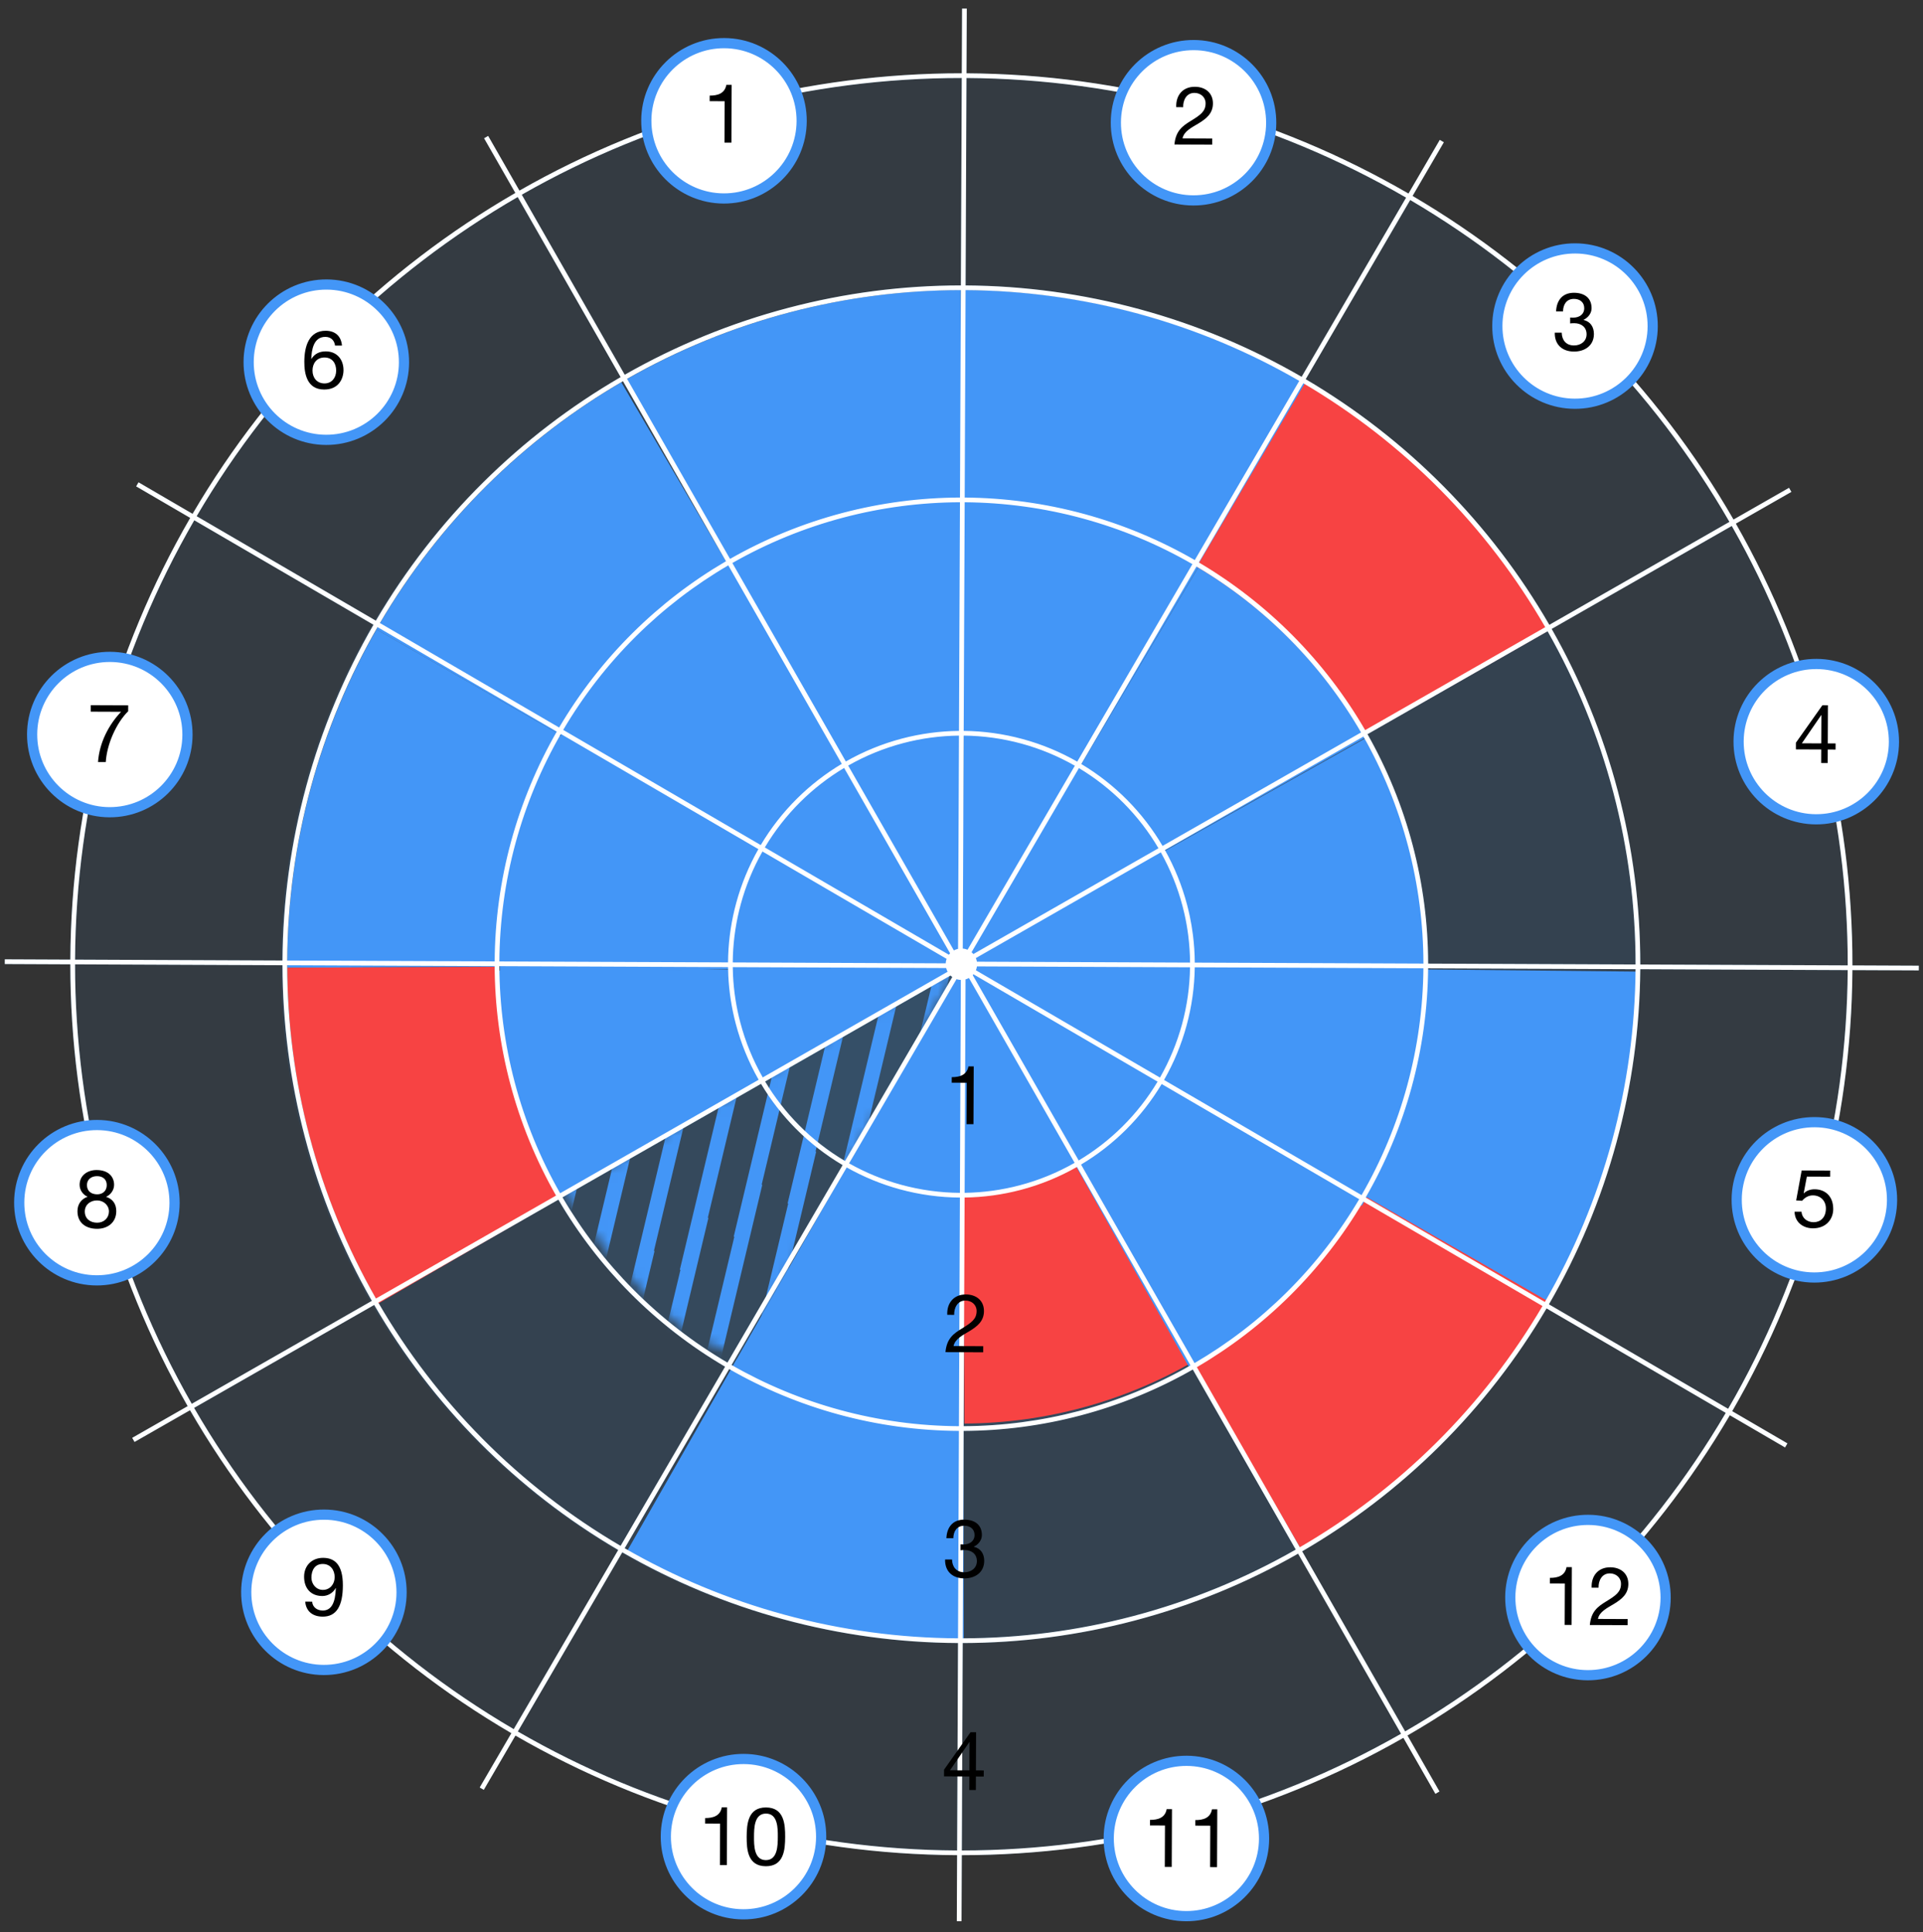 <svg width="204" height="205" viewBox="0 0 204 205" fill="none" xmlns="http://www.w3.org/2000/svg">
<rect x="0" y="0" width="204" height="205" fill="#333333" stroke="none"/>
<g style="mix-blend-mode:darken" opacity="0.3">
<path fill-rule="evenodd" clip-rule="evenodd" d="M102.56 0.909L102.53 7.777C110.706 7.824 118.876 8.932 126.833 11.099C134.773 13.262 142.361 16.442 149.419 20.536L152.739 14.841L153.171 15.093L149.85 20.788C156.858 24.903 163.335 29.921 169.106 35.74C174.878 41.56 179.843 48.08 183.899 55.122L189.789 51.755L190.037 52.189L184.147 55.556C188.182 62.647 191.298 70.26 193.395 78.216C195.486 86.152 196.526 94.291 196.515 102.427L203.555 102.457L203.553 102.957L196.513 102.927C196.459 111.075 195.352 119.217 193.192 127.147C191.03 135.083 187.851 142.668 183.76 149.722L189.618 153.138L189.366 153.57L183.508 150.154C179.393 157.165 174.373 163.646 168.551 169.42C162.77 175.153 156.299 180.09 149.311 184.131L152.706 190.07L152.272 190.319L148.877 184.38C141.746 188.454 134.084 191.598 126.074 193.709C118.194 195.786 110.113 196.825 102.033 196.829L102.003 203.836L101.503 203.834L101.533 196.828C93.328 196.789 85.128 195.681 77.144 193.506C69.25 191.355 61.703 188.199 54.68 184.139L51.322 189.899L50.89 189.647L54.248 183.887C47.194 179.76 40.675 174.717 34.871 168.865C29.137 163.083 24.199 156.61 20.158 149.621L14.273 152.986L14.024 152.552L19.909 149.188C15.836 142.058 12.692 134.397 10.582 126.388C8.502 118.496 7.462 110.404 7.462 102.312L0.507 102.282L0.509 101.782L7.463 101.812C7.505 93.619 8.613 85.431 10.785 77.458C12.94 69.546 16.106 61.984 20.178 54.948L14.444 51.604L14.695 51.172L20.43 54.516C24.553 47.48 29.586 40.976 35.426 35.185C41.208 29.451 47.681 24.513 54.671 20.471L51.354 14.67L51.788 14.422L55.104 20.222C62.234 16.149 69.894 13.006 77.902 10.896C85.811 8.812 93.921 7.772 102.03 7.776L102.06 0.906L102.56 0.909ZM11.267 77.589C13.411 69.72 16.559 62.198 20.61 55.2L39.621 66.284C36.535 71.627 34.136 77.368 32.5 83.373C30.847 89.441 30.003 95.672 29.969 101.908L7.963 101.814C8.005 93.665 9.107 85.52 11.267 77.589ZM32.982 83.504C34.606 77.542 36.989 71.841 40.053 66.535L59.065 77.62C56.966 81.271 55.332 85.19 54.216 89.288C53.082 93.451 52.501 97.726 52.476 102.004L30.469 101.91C30.503 95.718 31.341 89.53 32.982 83.504ZM40.305 66.103L59.316 77.188C61.467 73.534 64.087 70.156 67.123 67.145C70.099 64.194 73.423 61.645 77.011 59.549L66.089 40.444C60.838 43.491 55.974 47.208 51.626 51.52C47.219 55.89 43.419 60.796 40.305 66.103ZM54.698 89.419C55.803 85.364 57.42 81.485 59.497 77.872L80.453 90.09C79.439 91.878 78.648 93.793 78.103 95.793C77.603 97.628 77.319 99.506 77.249 101.391C77.24 101.63 77.235 101.87 77.233 102.109L52.976 102.006C53.001 97.772 53.575 93.54 54.698 89.419ZM59.748 77.44L80.704 89.658C81.77 87.864 83.062 86.204 84.557 84.722C85.989 83.302 87.582 82.068 89.299 81.043L77.259 59.983C73.709 62.058 70.419 64.58 67.475 67.5C64.47 70.48 61.877 73.823 59.748 77.44ZM78.585 95.926C79.119 93.968 79.893 92.093 80.885 90.342L100.421 101.733C100.406 101.775 100.392 101.819 100.38 101.863C100.349 101.976 100.33 102.092 100.324 102.208L77.733 102.111C77.735 101.877 77.74 101.643 77.749 101.409C77.817 99.563 78.096 97.723 78.585 95.926ZM100.372 102.708L77.735 102.611C77.738 102.894 77.747 103.176 77.76 103.459C77.841 105.148 78.099 106.832 78.533 108.481C79.073 110.529 79.876 112.488 80.915 114.311L100.525 103.1C100.461 102.983 100.411 102.857 100.376 102.726C100.375 102.72 100.373 102.714 100.372 102.708ZM100.832 103.501L81.167 114.743C82.17 116.422 83.377 117.981 84.766 119.381C86.229 120.857 87.869 122.131 89.643 123.18L101.023 103.661C100.956 103.613 100.892 103.559 100.832 103.501ZM101.471 103.886L90.076 123.43C91.814 124.41 93.673 125.176 95.614 125.704C97.65 126.259 99.74 126.543 101.832 126.557L101.928 103.967C101.801 103.963 101.674 103.944 101.55 103.91C101.524 103.902 101.497 103.895 101.471 103.886ZM102.429 103.909L102.332 126.555C104.295 126.527 106.256 126.261 108.17 125.757C110.218 125.217 112.177 124.414 114.001 123.374L102.79 103.763C102.676 103.826 102.555 103.875 102.429 103.909ZM103.191 103.457L114.433 123.122C116.112 122.119 117.67 120.912 119.071 119.524C120.515 118.092 121.766 116.49 122.802 114.76L103.268 103.37C103.243 103.4 103.217 103.429 103.191 103.457ZM103.528 102.943L123.055 114.328C124.065 112.558 124.853 110.66 125.394 108.676C125.933 106.695 126.217 104.663 126.244 102.628L103.64 102.532C103.63 102.601 103.616 102.671 103.597 102.739C103.579 102.809 103.555 102.877 103.528 102.943ZM103.634 102.032L126.246 102.128C126.239 101.164 126.175 100.2 126.053 99.242C125.956 98.48 125.823 97.721 125.653 96.968C125.589 96.685 125.52 96.402 125.446 96.121C124.92 94.126 124.145 92.215 123.144 90.431L103.523 101.648C103.554 101.722 103.58 101.798 103.601 101.876C103.615 101.928 103.626 101.979 103.634 102.032ZM103.26 101.222L122.895 89.997C121.875 88.265 120.64 86.659 119.213 85.22C117.783 83.778 116.184 82.528 114.457 81.493L103.067 101.029C103.103 101.06 103.139 101.093 103.173 101.127C103.203 101.158 103.232 101.189 103.26 101.222ZM102.641 100.766L114.025 81.241C112.253 80.228 110.352 79.438 108.365 78.897C106.357 78.35 104.295 78.066 102.231 78.045L102.135 100.64C102.233 100.649 102.331 100.666 102.427 100.692C102.5 100.712 102.572 100.737 102.641 100.766ZM101.635 100.672L101.731 78.046C99.74 78.067 97.751 78.333 95.809 78.845C93.762 79.384 91.803 80.187 89.979 81.226L101.191 100.837C101.308 100.773 101.433 100.723 101.564 100.689C101.587 100.682 101.611 100.677 101.635 100.672ZM100.789 101.143L89.547 81.478C87.868 82.482 86.309 83.689 84.909 85.078C83.446 86.529 82.18 88.154 81.136 89.91L100.66 101.293C100.7 101.241 100.743 101.19 100.789 101.143ZM20.862 54.767L39.873 65.852C43.009 60.507 46.836 55.566 51.274 51.165C55.653 46.822 60.552 43.079 65.841 40.01L54.919 20.905C47.967 24.925 41.529 29.836 35.778 35.54C29.969 41.301 24.963 47.769 20.862 54.767ZM7.962 102.314C7.963 110.362 8.997 118.411 11.065 126.261C13.164 134.227 16.291 141.847 20.343 148.94L39.448 138.018C36.346 132.587 33.952 126.752 32.345 120.653C30.769 114.672 29.977 108.54 29.968 102.408L7.962 102.314ZM30.468 102.41C30.477 108.499 31.264 114.587 32.828 120.526C34.424 126.583 36.802 132.377 39.882 137.77L58.987 126.847C56.858 123.116 55.213 119.108 54.109 114.918C53.037 110.848 52.492 106.677 52.475 102.504L30.468 102.41ZM52.975 102.506C52.992 106.635 53.532 110.763 54.593 114.791C55.686 118.938 57.313 122.906 59.421 126.599L80.481 114.56C79.42 112.698 78.6 110.699 78.05 108.61C77.607 106.93 77.344 105.216 77.261 103.495C77.247 103.2 77.238 102.905 77.234 102.609L52.975 102.506ZM35.226 168.513C29.523 162.762 24.612 156.325 20.592 149.373L39.697 138.451C42.766 143.739 46.509 148.638 50.851 153.016C55.265 157.467 60.221 161.303 65.584 164.444L54.499 183.456C47.483 179.35 40.999 174.334 35.226 168.513ZM51.206 152.664C46.895 148.317 43.178 143.453 40.131 138.203L59.237 127.28C61.333 130.868 63.881 134.192 66.832 137.168C69.856 140.216 73.249 142.845 76.92 145.001L65.836 164.012C60.511 160.893 55.589 157.084 51.206 152.664ZM67.187 136.815C64.267 133.871 61.746 130.582 59.671 127.032L80.733 114.992C81.757 116.709 82.991 118.302 84.411 119.734C85.905 121.241 87.58 122.542 89.39 123.613L77.172 144.569C73.538 142.435 70.18 139.833 67.187 136.815ZM54.932 183.707C61.917 187.745 69.423 190.884 77.275 193.023C85.217 195.187 93.374 196.289 101.535 196.328L101.629 174.321C95.382 174.29 89.138 173.446 83.059 171.79C77.072 170.159 71.347 167.769 66.016 164.695L54.932 183.707ZM66.268 164.264C71.561 167.315 77.245 169.688 83.191 171.308C89.228 172.952 95.427 173.79 101.631 173.821L101.725 151.815C97.436 151.792 93.149 151.212 88.975 150.075C84.894 148.963 80.99 147.338 77.353 145.252L66.268 164.264ZM77.605 144.82C81.205 146.884 85.068 148.492 89.107 149.592C93.238 150.718 97.481 151.292 101.727 151.315L101.83 127.058C99.695 127.044 97.561 126.754 95.483 126.188C93.499 125.648 91.599 124.865 89.823 123.863L77.605 144.82ZM125.947 193.226C118.109 195.291 110.072 196.325 102.035 196.329L102.129 174.322C108.249 174.31 114.37 173.518 120.339 171.945C126.44 170.338 132.275 167.943 137.707 164.841L148.629 183.946C141.536 187.998 133.914 191.126 125.947 193.226ZM120.212 171.462C114.285 173.023 108.208 173.81 102.131 173.822L102.225 151.815C106.386 151.795 110.546 151.251 114.605 150.181C118.796 149.077 122.805 147.432 126.537 145.302L137.459 164.407C132.065 167.487 126.27 169.865 120.212 171.462ZM114.478 149.698C110.462 150.756 106.345 151.295 102.227 151.315L102.33 127.056C104.337 127.029 106.341 126.757 108.298 126.241C110.388 125.69 112.388 124.871 114.25 123.809L126.289 144.868C122.595 146.977 118.626 148.605 114.478 149.698ZM149.063 183.697C156.013 179.677 162.449 174.767 168.199 169.065C173.989 163.322 178.983 156.876 183.076 149.902L164.065 138.818C160.936 144.138 157.122 149.056 152.702 153.439C148.325 157.781 143.427 161.523 138.14 164.591L149.063 183.697ZM137.892 164.157C143.141 161.11 148.004 157.395 152.35 153.084C156.739 148.732 160.526 143.848 163.633 138.566L144.622 127.482C142.479 131.11 139.873 134.466 136.855 137.458C133.88 140.408 130.556 142.956 126.97 145.052L137.892 164.157ZM126.722 144.618C130.27 142.544 133.559 140.023 136.503 137.103C139.489 134.141 142.069 130.821 144.19 127.23L123.235 115.012C122.177 116.78 120.898 118.417 119.423 119.88C117.991 121.299 116.398 122.533 114.682 123.557L126.722 144.618ZM192.709 127.015C190.559 134.909 187.398 142.453 183.328 149.471L164.317 138.386C167.421 133.024 169.834 127.26 171.476 121.231C173.117 115.207 173.961 109.022 174.007 102.831L196.013 102.925C195.959 111.03 194.858 119.128 192.709 127.015ZM170.994 121.1C169.363 127.087 166.967 132.81 163.885 138.134L144.874 127.05C146.992 123.38 148.639 119.438 149.762 115.315C150.884 111.196 151.464 106.968 151.501 102.736L173.507 102.829C173.461 108.976 172.624 115.118 170.994 121.1ZM149.28 115.184C148.168 119.265 146.538 123.166 144.442 126.798L123.487 114.58C124.52 112.773 125.325 110.834 125.876 108.808C126.428 106.785 126.717 104.709 126.745 102.63L151.001 102.733C150.964 106.922 150.39 111.107 149.28 115.184ZM196.015 102.425C196.026 94.332 194.991 86.237 192.912 78.344C190.826 70.43 187.726 62.857 183.713 55.804L164.608 66.726C167.671 72.117 170.038 77.904 171.631 83.951C173.219 89.976 174.011 96.154 174.009 102.331L196.015 102.425ZM173.508 102.329C173.511 96.195 172.724 90.061 171.148 84.078C169.566 78.074 167.215 72.328 164.174 66.974L145.07 77.896C147.161 81.587 148.778 85.547 149.869 89.685C150.953 93.799 151.497 98.017 151.503 102.236L173.508 102.329ZM151.003 102.233C150.997 98.059 150.458 93.884 149.385 89.812C148.306 85.717 146.706 81.797 144.636 78.144L123.578 90.183C124.601 92.004 125.393 93.955 125.929 95.992C126.036 96.395 126.131 96.799 126.217 97.205C126.354 97.859 126.465 98.518 126.549 99.179C126.674 100.159 126.739 101.144 126.746 102.13L151.003 102.233ZM168.751 36.092C174.492 41.881 179.43 48.366 183.465 55.37L164.36 66.292C161.276 60.951 157.506 56.005 153.125 51.588C148.745 47.171 143.83 43.359 138.514 40.231L149.599 21.22C156.568 25.313 163.011 30.304 168.751 36.092ZM152.77 51.94C157.12 56.326 160.864 61.237 163.926 66.54L144.822 77.462C142.71 73.822 140.135 70.449 137.146 67.436C134.155 64.42 130.803 61.816 127.179 59.674L138.263 40.663C143.541 43.769 148.421 47.554 152.77 51.94ZM136.791 67.788C139.749 70.77 142.298 74.107 144.388 77.71L123.329 89.749C122.288 87.979 121.026 86.338 119.568 84.867C118.107 83.394 116.474 82.117 114.709 81.061L126.927 60.106C130.514 62.226 133.831 64.804 136.791 67.788ZM149.167 20.968C142.147 16.896 134.599 13.733 126.701 11.581C118.787 9.425 110.661 8.324 102.528 8.277L102.435 30.283C108.653 30.321 114.866 31.165 120.917 32.814C126.951 34.457 132.717 36.872 138.083 39.979L149.167 20.968ZM137.831 40.411C132.503 37.326 126.777 34.928 120.786 33.296C114.777 31.659 108.607 30.821 102.432 30.783L102.339 52.789C106.599 52.819 110.856 53.399 115.003 54.528C119.129 55.652 123.074 57.301 126.747 59.422L137.831 40.411ZM126.495 59.854C122.86 57.755 118.955 56.123 114.871 55.011C110.767 53.893 106.554 53.319 102.337 53.289L102.233 77.544C104.341 77.565 106.446 77.855 108.496 78.414C110.526 78.966 112.467 79.773 114.278 80.808L126.495 59.854ZM78.03 11.379C85.896 9.306 93.963 8.272 102.028 8.276L101.935 30.282C95.785 30.286 89.635 31.078 83.637 32.659C77.538 34.266 71.704 36.66 66.274 39.76L55.352 20.656C62.444 16.605 70.064 13.478 78.03 11.379ZM83.764 33.142C89.72 31.573 95.826 30.786 101.932 30.782L101.839 52.788C97.648 52.8 93.459 53.345 89.373 54.422C85.183 55.526 81.175 57.17 77.444 59.299L66.522 40.194C71.915 37.115 77.708 34.738 83.764 33.142ZM89.5 54.905C93.544 53.84 97.69 53.301 101.837 53.288L101.733 77.545C99.699 77.566 97.666 77.838 95.681 78.36C93.592 78.911 91.592 79.731 89.731 80.791L77.692 59.733C81.385 57.626 85.353 55.998 89.5 54.905Z" fill="#0284D2"/>
</g>
<g opacity="0.8">
<circle cx="101.733" cy="102.354" r="24.421" fill="#4396F7" fill-opacity="0.1"/>
<circle cx="101.733" cy="102.354" r="49.323" fill="#4396F7" fill-opacity="0.1"/>
<circle cx="101.734" cy="102.354" r="71.955" fill="#4396F7" fill-opacity="0.1"/>
<circle cx="101.733" cy="102.354" r="94.309" fill="#4396F7" fill-opacity="0.1"/>
</g>
<mask id="mask0" mask-type="alpha" maskUnits="userSpaceOnUse" x="59" y="102" width="43" height="42">
<path d="M78.619 143.849L101.857 102.068L59.969 126.476C59.969 126.476 62.107 130.398 68.144 136.951C73.612 142.885 78.619 143.849 78.619 143.849Z" fill="#F74343"/>
</mask>
<g mask="url(#mask0)">
<path fill-rule="evenodd" clip-rule="evenodd" d="M50.729 142.899L42.734 176.411L44.297 176.783L52.292 143.272L50.729 142.899ZM85.018 121.819L77.023 155.331L78.586 155.704L86.581 122.192L85.018 121.819ZM111.313 134.251L119.308 100.74L120.87 101.112L112.875 134.624L111.313 134.251ZM67.874 132.359L59.879 165.871L61.441 166.244L69.436 132.732L67.874 132.359ZM94.168 144.791L102.163 111.279L103.726 111.652L95.731 145.164L94.168 144.791ZM136.453 90.2L128.458 123.711L130.02 124.084L138.015 90.573L136.453 90.2ZM48.449 172.897L56.444 139.386L58.007 139.759L50.011 173.27L48.449 172.897ZM90.733 118.306L82.738 151.818L84.301 152.19L92.296 118.679L90.733 118.306ZM117.028 130.738L125.023 97.226L126.585 97.599L118.59 131.111L117.028 130.738ZM73.588 128.846L65.594 162.357L67.156 162.73L75.151 129.219L73.588 128.846ZM99.883 141.278L107.878 107.766L109.441 108.139L101.446 141.651L99.883 141.278ZM142.167 86.686L134.172 120.198L135.735 120.571L143.73 87.059L142.167 86.686ZM54.164 169.384L62.159 135.872L63.721 136.245L55.726 169.757L54.164 169.384ZM96.448 114.793L88.453 148.304L90.016 148.677L98.011 115.166L96.448 114.793ZM122.743 127.225L130.738 93.713L132.3 94.086L124.305 127.597L122.743 127.225ZM79.303 125.333L71.308 158.844L72.871 159.217L80.866 125.705L79.303 125.333ZM105.598 137.764L113.593 104.253L115.156 104.626L107.161 138.137L105.598 137.764ZM147.882 83.173L139.887 116.685L141.45 117.058L149.445 83.546L147.882 83.173Z" fill="#4396F7"/>
<path fill-rule="evenodd" clip-rule="evenodd" d="M45.828 122.274L37.833 155.786L39.396 156.158L47.391 122.647L45.828 122.274ZM80.118 101.194L72.123 134.706L73.686 135.079L81.681 101.567L80.118 101.194ZM106.412 113.626L114.407 80.115L115.97 80.487L107.975 113.999L106.412 113.626ZM62.973 111.734L54.978 145.246L56.541 145.619L64.536 112.107L62.973 111.734ZM89.268 124.166L97.263 90.654L98.825 91.027L90.83 124.539L89.268 124.166ZM131.552 69.575L123.557 103.086L125.12 103.459L133.115 69.948L131.552 69.575ZM43.548 152.272L51.543 118.761L53.106 119.134L45.111 152.645L43.548 152.272ZM85.833 97.681L77.838 131.193L79.4 131.565L87.395 98.054L85.833 97.681ZM112.127 110.113L120.122 76.601L121.685 76.974L113.69 110.486L112.127 110.113ZM68.688 108.221L60.693 141.732L62.256 142.105L70.251 108.594L68.688 108.221ZM94.983 120.653L102.978 87.141L104.54 87.514L96.545 121.026L94.983 120.653ZM137.267 66.061L129.272 99.573L130.835 99.946L138.83 66.434L137.267 66.061ZM49.263 148.759L57.258 115.247L58.821 115.62L50.826 149.132L49.263 148.759ZM91.548 94.168L83.553 127.679L85.115 128.052L93.111 94.54L91.548 94.168ZM117.842 106.6L125.837 73.088L127.4 73.461L119.405 106.972L117.842 106.6ZM74.403 104.708L66.408 138.219L67.971 138.592L75.966 105.08L74.403 104.708ZM100.697 117.139L108.693 83.628L110.255 84.001L102.26 117.512L100.697 117.139ZM142.982 62.548L134.987 96.06L136.55 96.433L144.545 62.921L142.982 62.548Z" fill="#4396F7"/>
</g>
<path d="M126.565 102.34C126.565 98.057 125.442 93.848 123.308 90.134L102.065 102.34H126.565Z" fill="#4396F7"/>
<path d="M123.322 90.159C121.192 86.442 118.126 83.349 114.428 81.188L102.064 102.34L123.322 90.159Z" fill="#4396F7"/>
<path d="M102.034 77.84C97.751 77.845 93.543 78.973 89.832 81.111L102.063 102.34L102.034 77.84Z" fill="#4396F7"/>
<path d="M90.5 80.738C85.033 83.663 80.879 88.552 78.874 94.419L102.059 102.34L90.5 80.738Z" fill="#4396F7"/>
<path d="M80.899 89.997C78.605 93.931 77.452 98.427 77.571 102.979L102.063 102.34L80.899 89.997Z" fill="#4396F7"/>
<path d="M77.565 102.497C77.593 106.78 78.743 110.981 80.9 114.681L102.065 102.339L77.565 102.497Z" fill="#4396F7"/>
<path d="M89.952 123.636C93.675 125.754 97.888 126.858 102.171 126.84L102.065 102.34L89.952 123.636Z" fill="#4396F7"/>
<path d="M89.563 124.41C92.717 126.281 96.252 127.421 99.906 127.744C103.56 128.068 107.239 127.566 110.674 126.278C114.108 124.989 117.209 122.945 119.748 120.298C122.287 117.65 124.199 114.466 125.343 110.981L102.065 103.34L89.563 124.41Z" fill="#4396F7"/>
<path d="M114.449 123.474C118.144 121.309 121.208 118.213 123.334 114.495L102.065 102.334L114.449 123.474Z" fill="#4396F7"/>
<path d="M123.355 114.465C125.475 110.743 126.582 106.53 126.565 102.247L102.065 102.34L123.355 114.465Z" fill="#4396F7"/>
<path d="M114.411 81.178C110.711 79.019 106.51 77.868 102.227 77.84L102.063 102.339L114.411 81.178Z" fill="#4396F7"/>
<path d="M164.259 66.909C158.062 56.035 149.123 46.977 138.332 40.636L126.873 60.136C134.254 64.473 140.369 70.67 144.608 78.108L164.259 66.909Z" fill="#F74343"/>
<path d="M101.907 30.768C89.392 30.795 77.103 34.101 66.264 40.359L77.701 60.169C85.076 55.911 93.439 53.661 101.955 53.643L101.907 30.768Z" fill="#4396F7"/>
<path d="M65.91 40.559C55.107 46.878 46.148 55.918 39.929 66.778L59.801 78.158C64.031 70.772 70.123 64.624 77.471 60.327L65.91 40.559Z" fill="#4396F7"/>
<path d="M39.94 66.777C33.683 77.703 30.418 90.085 30.474 102.675L52.809 102.575C52.77 93.913 55.016 85.394 59.321 77.877L39.94 66.777Z" fill="#4396F7"/>
<path d="M30.474 102.669C30.529 115.184 33.865 127.466 40.148 138.29L59.464 127.078C55.142 119.631 52.847 111.181 52.809 102.571L30.474 102.669Z" fill="#F74343"/>
<path d="M66.553 164.514C77.42 170.722 89.725 173.972 102.24 173.941L102.182 150.569C93.752 150.59 85.465 148.401 78.146 144.22L66.553 164.514Z" fill="#4396F7"/>
<path d="M163.77 138.648C170.115 127.86 173.52 115.597 173.647 103.083L151.313 102.856C151.226 111.466 148.883 119.903 144.518 127.325L163.77 138.648Z" fill="#4396F7"/>
<path d="M137.973 164.286C148.851 157.978 157.876 148.917 164.139 138.013L144.772 126.888C140.463 134.39 134.254 140.624 126.769 144.964L137.973 164.286Z" fill="#F74343"/>
<path d="M138.416 40.687C127.441 34.217 114.939 30.793 102.199 30.768L102.154 53.607C110.83 53.624 119.343 55.956 126.816 60.362L138.416 40.687Z" fill="#4396F7"/>
<path d="M151.077 102.841C151.162 94.271 148.999 85.829 144.803 78.357L123.113 90.535C125.18 94.215 126.245 98.373 126.204 102.594L151.077 102.841Z" fill="#4396F7"/>
<path d="M144.772 78.301C140.567 70.834 134.477 64.6 127.111 60.22L114.484 81.459C118.137 83.631 121.157 86.722 123.242 90.426L144.772 78.301Z" fill="#4396F7"/>
<path d="M101.954 53.336C95.445 53.35 89.003 54.66 83.005 57.19C77.007 59.72 71.573 63.42 67.02 68.073C62.467 72.726 58.887 78.239 56.488 84.29C54.089 90.342 52.919 96.811 53.048 103.32L77.818 102.832C77.755 99.613 78.334 96.414 79.52 93.421C80.706 90.428 82.477 87.701 84.729 85.4C86.98 83.099 89.668 81.269 92.634 80.018C95.601 78.766 98.787 78.118 102.006 78.112L101.954 53.336Z" fill="#4396F7"/>
<path d="M77.304 60.04C69.907 64.367 63.773 70.557 59.514 77.993L81.102 90.357C83.199 86.695 86.22 83.646 89.864 81.515L77.304 60.04Z" fill="#4396F7"/>
<path d="M59.272 77.974C55.013 85.41 52.778 93.833 52.79 102.403L77.628 102.368C77.622 98.141 78.724 93.986 80.825 90.317L59.272 77.974Z" fill="#4396F7"/>
<path d="M52.895 102.983C52.932 111.416 55.144 119.697 59.318 127.026L99.698 104.028C99.481 103.647 99.365 103.216 99.364 102.778L52.895 102.983Z" fill="#4396F7"/>
<path d="M77.744 144.918C85.185 149.168 93.611 151.394 102.181 151.373L102.12 127.06C97.801 127.07 93.555 125.949 89.804 123.806L77.744 144.918Z" fill="#4396F7"/>
<path d="M102.306 151.035C110.875 150.994 119.284 148.707 126.695 144.403L114.481 123.38C110.747 125.549 106.508 126.702 102.189 126.722L102.306 151.035Z" fill="#F74343"/>
<path d="M126.134 145.046C134.32 140.44 141.013 133.584 145.42 125.29L123.408 113.594C121.238 117.678 117.943 121.054 113.912 123.322L126.134 145.046Z" fill="#4396F7"/>
<path d="M144.473 127.933C149.059 120.019 151.339 110.98 151.056 101.838L126.108 102.611C126.247 107.098 125.128 111.535 122.877 115.419L144.473 127.933Z" fill="#4396F7"/>
<path d="M127.101 60.215C119.456 55.671 110.718 53.293 101.824 53.335L101.941 78.075C106.346 78.054 110.674 79.232 114.46 81.483L127.101 60.215Z" fill="#4396F7"/>
<g style="mix-blend-mode:screen">
<path fill-rule="evenodd" clip-rule="evenodd" d="M102.56 0.909L102.53 7.777C110.706 7.824 118.876 8.932 126.833 11.099C134.773 13.262 142.361 16.442 149.419 20.536L152.739 14.841L153.171 15.093L149.85 20.788C156.858 24.903 163.335 29.921 169.106 35.74C174.878 41.56 179.843 48.08 183.899 55.122L189.789 51.755L190.037 52.189L184.147 55.556C188.182 62.647 191.298 70.26 193.395 78.216C195.486 86.152 196.526 94.291 196.515 102.427L203.555 102.457L203.553 102.957L196.513 102.927C196.459 111.075 195.352 119.217 193.192 127.147C191.03 135.083 187.851 142.668 183.76 149.722L189.618 153.138L189.366 153.57L183.508 150.154C179.393 157.165 174.373 163.646 168.551 169.42C162.77 175.153 156.299 180.09 149.311 184.131L152.706 190.07L152.272 190.319L148.877 184.38C141.746 188.454 134.084 191.598 126.074 193.709C118.194 195.786 110.113 196.825 102.033 196.829L102.003 203.836L101.503 203.834L101.533 196.828C93.328 196.789 85.128 195.681 77.144 193.506C69.25 191.355 61.703 188.199 54.68 184.139L51.322 189.899L50.89 189.647L54.248 183.887C47.194 179.76 40.675 174.717 34.871 168.865C29.137 163.083 24.199 156.61 20.158 149.621L14.273 152.986L14.024 152.552L19.909 149.188C15.836 142.058 12.692 134.397 10.582 126.388C8.502 118.496 7.462 110.404 7.462 102.312L0.507 102.282L0.509 101.782L7.463 101.812C7.505 93.619 8.613 85.431 10.785 77.458C12.94 69.546 16.106 61.984 20.178 54.948L14.444 51.604L14.695 51.172L20.43 54.516C24.553 47.48 29.586 40.976 35.426 35.185C41.208 29.451 47.681 24.513 54.671 20.471L51.354 14.67L51.788 14.422L55.104 20.222C62.234 16.149 69.894 13.006 77.902 10.896C85.811 8.812 93.921 7.772 102.03 7.776L102.06 0.906L102.56 0.909ZM11.267 77.589C13.411 69.72 16.559 62.198 20.61 55.2L39.621 66.284C36.535 71.627 34.136 77.368 32.5 83.373C30.847 89.441 30.003 95.672 29.969 101.908L7.963 101.814C8.005 93.665 9.107 85.52 11.267 77.589ZM32.982 83.504C34.606 77.542 36.989 71.841 40.053 66.535L59.065 77.62C56.966 81.271 55.332 85.19 54.216 89.288C53.082 93.451 52.501 97.726 52.476 102.004L30.469 101.91C30.503 95.718 31.341 89.53 32.982 83.504ZM40.305 66.103L59.316 77.188C61.467 73.534 64.087 70.156 67.123 67.145C70.099 64.194 73.423 61.645 77.011 59.549L66.089 40.444C60.838 43.491 55.974 47.208 51.626 51.52C47.219 55.89 43.419 60.796 40.305 66.103ZM54.698 89.419C55.803 85.364 57.42 81.485 59.497 77.872L80.453 90.09C79.439 91.878 78.648 93.793 78.103 95.793C77.603 97.628 77.319 99.506 77.249 101.391C77.24 101.63 77.235 101.87 77.233 102.109L52.976 102.006C53.001 97.772 53.575 93.54 54.698 89.419ZM59.748 77.44L80.704 89.658C81.77 87.864 83.062 86.204 84.557 84.722C85.989 83.302 87.582 82.068 89.299 81.043L77.259 59.983C73.709 62.058 70.419 64.58 67.475 67.5C64.47 70.48 61.877 73.823 59.748 77.44ZM78.585 95.926C79.119 93.968 79.893 92.093 80.885 90.342L100.421 101.733C100.406 101.775 100.392 101.819 100.38 101.863C100.349 101.976 100.33 102.092 100.324 102.208L77.733 102.111C77.735 101.877 77.74 101.643 77.749 101.409C77.817 99.563 78.096 97.723 78.585 95.926ZM100.372 102.708L77.735 102.611C77.738 102.894 77.747 103.176 77.76 103.459C77.841 105.148 78.099 106.832 78.533 108.481C79.073 110.529 79.876 112.488 80.915 114.311L100.525 103.1C100.461 102.983 100.411 102.857 100.376 102.726C100.375 102.72 100.373 102.714 100.372 102.708ZM100.832 103.501L81.167 114.743C82.17 116.422 83.377 117.981 84.766 119.381C86.229 120.857 87.869 122.131 89.643 123.18L101.023 103.661C100.956 103.613 100.892 103.559 100.832 103.501ZM101.471 103.886L90.076 123.43C91.814 124.41 93.673 125.176 95.614 125.704C97.65 126.259 99.74 126.543 101.832 126.557L101.928 103.967C101.801 103.963 101.674 103.944 101.55 103.91C101.524 103.902 101.497 103.895 101.471 103.886ZM102.429 103.909L102.332 126.555C104.295 126.527 106.256 126.261 108.17 125.757C110.218 125.217 112.177 124.414 114.001 123.374L102.79 103.763C102.676 103.826 102.555 103.875 102.429 103.909ZM103.191 103.457L114.433 123.122C116.112 122.119 117.67 120.912 119.071 119.524C120.515 118.092 121.766 116.49 122.802 114.76L103.268 103.37C103.243 103.4 103.217 103.429 103.191 103.457ZM103.528 102.943L123.055 114.328C124.065 112.558 124.853 110.66 125.394 108.676C125.933 106.695 126.217 104.663 126.244 102.628L103.64 102.532C103.63 102.601 103.616 102.671 103.597 102.739C103.579 102.809 103.555 102.877 103.528 102.943ZM103.634 102.032L126.246 102.128C126.239 101.164 126.175 100.2 126.053 99.242C125.956 98.48 125.823 97.721 125.653 96.968C125.589 96.685 125.52 96.402 125.446 96.121C124.92 94.126 124.145 92.215 123.144 90.431L103.523 101.648C103.554 101.722 103.58 101.798 103.601 101.876C103.615 101.928 103.626 101.979 103.634 102.032ZM103.26 101.222L122.895 89.997C121.875 88.265 120.64 86.659 119.213 85.22C117.783 83.778 116.184 82.528 114.457 81.493L103.067 101.029C103.103 101.06 103.139 101.093 103.173 101.127C103.203 101.158 103.232 101.189 103.26 101.222ZM102.641 100.766L114.025 81.241C112.253 80.228 110.352 79.438 108.365 78.897C106.357 78.35 104.295 78.066 102.231 78.045L102.135 100.64C102.233 100.649 102.331 100.666 102.427 100.692C102.5 100.712 102.572 100.737 102.641 100.766ZM101.635 100.672L101.731 78.046C99.74 78.067 97.751 78.333 95.809 78.845C93.762 79.384 91.803 80.187 89.979 81.226L101.191 100.837C101.308 100.773 101.433 100.723 101.564 100.689C101.587 100.682 101.611 100.677 101.635 100.672ZM100.789 101.143L89.547 81.478C87.868 82.482 86.309 83.689 84.909 85.078C83.446 86.529 82.18 88.154 81.136 89.91L100.66 101.293C100.7 101.241 100.743 101.19 100.789 101.143ZM20.862 54.767L39.873 65.852C43.009 60.507 46.836 55.566 51.274 51.165C55.653 46.822 60.552 43.079 65.841 40.01L54.919 20.905C47.967 24.925 41.529 29.836 35.778 35.54C29.969 41.301 24.963 47.769 20.862 54.767ZM7.962 102.314C7.963 110.362 8.997 118.411 11.065 126.261C13.164 134.227 16.291 141.847 20.343 148.94L39.448 138.018C36.346 132.587 33.952 126.752 32.345 120.653C30.769 114.672 29.977 108.54 29.968 102.408L7.962 102.314ZM30.468 102.41C30.477 108.499 31.264 114.587 32.828 120.526C34.424 126.583 36.802 132.377 39.882 137.77L58.987 126.847C56.858 123.116 55.213 119.108 54.109 114.918C53.037 110.848 52.492 106.677 52.475 102.504L30.468 102.41ZM52.975 102.506C52.992 106.635 53.532 110.763 54.593 114.791C55.686 118.938 57.313 122.906 59.421 126.599L80.481 114.56C79.42 112.698 78.6 110.699 78.05 108.61C77.607 106.93 77.344 105.216 77.261 103.495C77.247 103.2 77.238 102.905 77.234 102.609L52.975 102.506ZM35.226 168.513C29.523 162.762 24.612 156.325 20.592 149.373L39.697 138.451C42.766 143.739 46.509 148.638 50.851 153.016C55.265 157.467 60.221 161.303 65.584 164.444L54.499 183.456C47.483 179.35 40.999 174.334 35.226 168.513ZM51.206 152.664C46.895 148.317 43.178 143.453 40.131 138.203L59.237 127.28C61.333 130.868 63.881 134.192 66.832 137.168C69.856 140.216 73.249 142.845 76.92 145.001L65.836 164.012C60.511 160.893 55.589 157.084 51.206 152.664ZM67.187 136.815C64.267 133.871 61.746 130.582 59.671 127.032L80.733 114.992C81.757 116.709 82.991 118.302 84.411 119.734C85.905 121.241 87.58 122.542 89.39 123.613L77.172 144.569C73.538 142.435 70.18 139.833 67.187 136.815ZM54.932 183.707C61.917 187.745 69.423 190.884 77.275 193.023C85.217 195.187 93.374 196.289 101.535 196.328L101.629 174.321C95.382 174.29 89.138 173.446 83.059 171.79C77.072 170.159 71.347 167.769 66.016 164.695L54.932 183.707ZM66.268 164.264C71.561 167.315 77.245 169.688 83.191 171.308C89.228 172.952 95.427 173.79 101.631 173.821L101.725 151.815C97.436 151.792 93.149 151.212 88.975 150.075C84.894 148.963 80.99 147.338 77.353 145.252L66.268 164.264ZM77.605 144.82C81.205 146.884 85.068 148.492 89.107 149.592C93.238 150.718 97.481 151.292 101.727 151.315L101.83 127.058C99.695 127.044 97.561 126.754 95.483 126.188C93.499 125.648 91.599 124.865 89.823 123.863L77.605 144.82ZM125.947 193.226C118.109 195.291 110.072 196.325 102.035 196.329L102.129 174.322C108.249 174.31 114.37 173.518 120.339 171.945C126.44 170.338 132.275 167.943 137.707 164.841L148.629 183.946C141.536 187.998 133.914 191.126 125.947 193.226ZM120.212 171.462C114.285 173.023 108.208 173.81 102.131 173.822L102.225 151.815C106.386 151.795 110.546 151.251 114.605 150.181C118.796 149.077 122.805 147.432 126.537 145.302L137.459 164.407C132.065 167.487 126.27 169.865 120.212 171.462ZM114.478 149.698C110.462 150.756 106.345 151.295 102.227 151.315L102.33 127.056C104.337 127.029 106.341 126.757 108.298 126.241C110.388 125.69 112.388 124.871 114.25 123.809L126.289 144.868C122.595 146.977 118.626 148.605 114.478 149.698ZM149.063 183.697C156.013 179.677 162.449 174.767 168.199 169.065C173.989 163.322 178.983 156.876 183.076 149.902L164.065 138.818C160.936 144.138 157.122 149.056 152.702 153.439C148.325 157.781 143.427 161.523 138.14 164.591L149.063 183.697ZM137.892 164.157C143.141 161.11 148.004 157.395 152.35 153.084C156.739 148.732 160.526 143.848 163.633 138.566L144.622 127.482C142.479 131.11 139.873 134.466 136.855 137.458C133.88 140.408 130.556 142.956 126.97 145.052L137.892 164.157ZM126.722 144.618C130.27 142.544 133.559 140.023 136.503 137.103C139.489 134.141 142.069 130.821 144.19 127.23L123.235 115.012C122.177 116.78 120.898 118.417 119.423 119.88C117.991 121.299 116.398 122.533 114.682 123.557L126.722 144.618ZM192.709 127.015C190.559 134.909 187.398 142.453 183.328 149.471L164.317 138.386C167.421 133.024 169.834 127.26 171.476 121.231C173.117 115.207 173.961 109.022 174.007 102.831L196.013 102.925C195.959 111.03 194.858 119.128 192.709 127.015ZM170.994 121.1C169.363 127.087 166.967 132.81 163.885 138.134L144.874 127.05C146.992 123.38 148.639 119.438 149.762 115.315C150.884 111.196 151.464 106.968 151.501 102.736L173.507 102.829C173.461 108.976 172.624 115.118 170.994 121.1ZM149.28 115.184C148.168 119.265 146.538 123.166 144.442 126.798L123.487 114.58C124.52 112.773 125.325 110.834 125.876 108.808C126.428 106.785 126.717 104.709 126.745 102.63L151.001 102.733C150.964 106.922 150.39 111.107 149.28 115.184ZM196.015 102.425C196.026 94.332 194.991 86.237 192.912 78.344C190.826 70.43 187.726 62.857 183.713 55.804L164.608 66.726C167.671 72.117 170.038 77.904 171.631 83.951C173.219 89.976 174.011 96.154 174.009 102.331L196.015 102.425ZM173.508 102.329C173.511 96.195 172.724 90.061 171.148 84.078C169.566 78.074 167.215 72.328 164.174 66.974L145.07 77.896C147.161 81.587 148.778 85.547 149.869 89.685C150.953 93.799 151.497 98.017 151.503 102.236L173.508 102.329ZM151.003 102.233C150.997 98.059 150.458 93.884 149.385 89.812C148.306 85.717 146.706 81.797 144.636 78.144L123.578 90.183C124.601 92.004 125.393 93.955 125.929 95.992C126.036 96.395 126.131 96.799 126.217 97.205C126.354 97.859 126.465 98.518 126.549 99.179C126.674 100.159 126.739 101.144 126.746 102.13L151.003 102.233ZM168.751 36.092C174.492 41.881 179.43 48.366 183.465 55.37L164.36 66.292C161.276 60.951 157.506 56.005 153.125 51.588C148.745 47.171 143.83 43.359 138.514 40.231L149.599 21.22C156.568 25.313 163.011 30.304 168.751 36.092ZM152.77 51.94C157.12 56.326 160.864 61.237 163.926 66.54L144.822 77.462C142.71 73.822 140.135 70.449 137.146 67.436C134.155 64.42 130.803 61.816 127.179 59.674L138.263 40.663C143.541 43.769 148.421 47.554 152.77 51.94ZM136.791 67.788C139.749 70.77 142.298 74.107 144.388 77.71L123.329 89.749C122.288 87.979 121.026 86.338 119.568 84.867C118.107 83.394 116.474 82.117 114.709 81.061L126.927 60.106C130.514 62.226 133.831 64.804 136.791 67.788ZM149.167 20.968C142.147 16.896 134.599 13.733 126.701 11.581C118.787 9.425 110.661 8.324 102.528 8.277L102.435 30.283C108.653 30.321 114.866 31.165 120.917 32.814C126.951 34.457 132.717 36.872 138.083 39.979L149.167 20.968ZM137.831 40.411C132.503 37.326 126.777 34.928 120.786 33.296C114.777 31.659 108.607 30.821 102.432 30.783L102.339 52.789C106.599 52.819 110.856 53.399 115.003 54.528C119.129 55.652 123.074 57.301 126.747 59.422L137.831 40.411ZM126.495 59.854C122.86 57.755 118.955 56.123 114.871 55.011C110.767 53.893 106.554 53.319 102.337 53.289L102.233 77.544C104.341 77.565 106.446 77.855 108.496 78.414C110.526 78.966 112.467 79.773 114.278 80.808L126.495 59.854ZM78.03 11.379C85.896 9.306 93.963 8.272 102.028 8.276L101.935 30.282C95.785 30.286 89.635 31.078 83.637 32.659C77.538 34.266 71.704 36.66 66.274 39.76L55.352 20.656C62.444 16.605 70.064 13.478 78.03 11.379ZM83.764 33.142C89.72 31.573 95.826 30.786 101.932 30.782L101.839 52.788C97.648 52.8 93.459 53.345 89.373 54.422C85.183 55.526 81.175 57.17 77.444 59.299L66.522 40.194C71.915 37.115 77.708 34.738 83.764 33.142ZM89.5 54.905C93.544 53.84 97.69 53.301 101.837 53.288L101.733 77.545C99.699 77.566 97.666 77.838 95.681 78.36C93.592 78.911 91.592 79.731 89.731 80.791L77.692 59.733C81.385 57.626 85.353 55.998 89.5 54.905Z" fill="white"/>
</g>
<circle cx="76.804" cy="12.817" r="8.24" transform="rotate(0.238 76.804 12.817)" fill="white" stroke="#4396F7" stroke-width="1.081"/>
<circle cx="126.615" cy="13.023" r="8.24" transform="rotate(0.238 126.615 13.023)" fill="white" stroke="#4396F7" stroke-width="1.081"/>
<circle cx="167.085" cy="34.596" r="8.24" transform="rotate(0.238 167.085 34.596)" fill="white" stroke="#4396F7" stroke-width="1.081"/>
<circle cx="192.678" cy="78.686" r="8.24" transform="rotate(0.238 192.678 78.686)" fill="white" stroke="#4396F7" stroke-width="1.081"/>
<circle cx="192.476" cy="127.299" r="8.24" transform="rotate(0.238 192.476 127.299)" fill="white" stroke="#4396F7" stroke-width="1.081"/>
<circle cx="168.458" cy="169.494" r="8.24" transform="rotate(0.238 168.458 169.494)" fill="white" stroke="#4396F7" stroke-width="1.081"/>
<circle cx="125.858" cy="195.058" r="8.24" transform="rotate(0.238 125.858 195.058)" fill="white" stroke="#4396F7" stroke-width="1.081"/>
<circle cx="78.873" cy="194.863" r="8.24" transform="rotate(0.238 78.873 194.863)" fill="white" stroke="#4396F7" stroke-width="1.081"/>
<circle cx="34.361" cy="168.938" r="8.24" transform="rotate(0.238 34.361 168.938)" fill="white" stroke="#4396F7" stroke-width="1.081"/>
<circle cx="10.279" cy="127.602" r="8.24" transform="rotate(0.238 10.279 127.602)" fill="white" stroke="#4396F7" stroke-width="1.081"/>
<circle cx="11.648" cy="77.934" r="8.24" transform="rotate(0.238 11.648 77.934)" fill="white" stroke="#4396F7" stroke-width="1.081"/>
<circle cx="34.617" cy="38.427" r="8.24" transform="rotate(0.238 34.617 38.427)" fill="white" stroke="#4396F7" stroke-width="1.081"/>
<path d="M103.296 113.141L102.734 113.139C102.566 114.064 101.804 114.285 100.965 114.282L100.963 114.87L102.554 114.877L102.536 119.27L103.271 119.273L103.296 113.141Z" fill="black"/>
<path d="M101.223 139.502C101.201 138.767 101.567 137.981 102.423 137.985C103.072 137.988 103.607 138.431 103.604 139.097C103.6 139.945 103.071 140.323 102.03 140.959C101.163 141.491 100.426 142.007 100.299 143.46L104.303 143.476L104.306 142.828L101.158 142.815C101.308 142.054 102.114 141.668 102.886 141.204C103.649 140.732 104.378 140.19 104.382 139.109C104.387 137.967 103.542 137.341 102.469 137.336C101.172 137.331 100.433 138.253 100.488 139.499L101.223 139.502Z" fill="black"/>
<path d="M101.889 164.477C102.028 164.46 102.183 164.452 102.33 164.453C103.057 164.456 103.635 164.865 103.632 165.635C103.628 166.379 103.013 166.817 102.295 166.814C101.456 166.811 101.017 166.255 100.994 165.46L100.259 165.456C100.228 166.719 101.046 167.458 102.292 167.463C103.442 167.468 104.405 166.832 104.41 165.603C104.413 164.868 104.052 164.279 103.309 164.111L103.309 164.094C103.777 163.88 104.16 163.414 104.162 162.878C104.167 161.745 103.364 161.231 102.301 161.227C101.072 161.222 100.446 162.032 100.398 163.2L101.133 163.203C101.145 162.485 101.493 161.872 102.298 161.875C102.921 161.878 103.386 162.226 103.384 162.866C103.381 163.532 102.834 163.867 102.212 163.864C102.108 163.864 102.004 163.864 101.892 163.854L101.889 164.477Z" fill="black"/>
<path d="M103.547 183.785L102.959 183.783L100.149 187.758L100.146 188.468L102.836 188.479L102.83 189.914L103.522 189.917L103.528 188.482L104.358 188.485L104.361 187.836L103.531 187.833L103.547 183.785ZM100.78 187.821L102.834 184.829L102.851 184.829L102.839 187.83L100.78 187.821Z" fill="black"/>
<path d="M125.515 11.373C125.492 10.638 125.858 9.852 126.715 9.856C127.363 9.858 127.898 10.302 127.895 10.968C127.892 11.815 127.362 12.194 126.322 12.83C125.455 13.362 124.717 13.878 124.59 15.331L128.595 15.347L128.597 14.699L125.449 14.685C125.599 13.925 126.405 13.539 127.177 13.075C127.94 12.603 128.669 12.061 128.673 10.98C128.678 9.838 127.833 9.212 126.761 9.207C125.463 9.202 124.724 10.124 124.78 11.37L125.515 11.373Z" fill="black"/>
<path d="M77.617 9.003L77.055 9.001C76.887 9.926 76.125 10.147 75.286 10.144L75.283 10.732L76.875 10.739L76.856 15.133L77.592 15.136L77.617 9.003Z" fill="black"/>
<path d="M166.568 34.314C166.707 34.297 166.862 34.289 167.009 34.29C167.736 34.293 168.314 34.702 168.311 35.471C168.307 36.215 167.692 36.654 166.974 36.651C166.135 36.647 165.696 36.092 165.673 35.296L164.938 35.293C164.907 36.556 165.725 37.294 166.971 37.3C168.121 37.304 169.084 36.668 169.089 35.44C169.092 34.705 168.731 34.115 167.988 33.948L167.988 33.931C168.456 33.716 168.839 33.251 168.841 32.715C168.846 31.581 168.043 31.068 166.98 31.063C165.751 31.058 165.125 31.869 165.077 33.036L165.812 33.039C165.824 32.322 166.172 31.709 166.977 31.712C167.6 31.715 168.065 32.063 168.063 32.703C168.06 33.369 167.514 33.704 166.891 33.701C166.787 33.701 166.683 33.7 166.571 33.691L166.568 34.314Z" fill="black"/>
<path d="M34.431 37.929C35.27 37.933 35.665 38.566 35.662 39.327C35.659 40.054 35.215 40.683 34.419 40.68C33.615 40.677 33.15 40.069 33.153 39.308C33.157 38.538 33.609 37.926 34.431 37.929ZM36.278 36.666C36.196 35.671 35.567 35.097 34.555 35.093C32.808 35.086 32.291 36.684 32.284 38.37C32.278 39.659 32.566 41.321 34.382 41.328C35.93 41.335 36.437 40.169 36.44 39.279C36.445 38.145 35.748 37.286 34.572 37.281C33.906 37.279 33.386 37.519 33.037 38.079L33.02 38.062C33.059 37.119 33.263 35.736 34.517 35.742C35.097 35.744 35.476 36.109 35.543 36.663L36.278 36.666Z" fill="black"/>
<path d="M193.916 74.826L193.328 74.823L190.517 78.799L190.515 79.508L193.204 79.519L193.198 80.955L193.89 80.958L193.896 79.522L194.727 79.526L194.729 78.877L193.899 78.874L193.916 74.826ZM191.149 78.862L193.202 75.87L193.22 75.87L193.207 78.871L191.149 78.862Z" fill="black"/>
<path d="M194.156 124.195L191.129 124.183L190.545 127.363L191.176 127.4C191.463 127.056 191.853 126.824 192.32 126.826C193.142 126.829 193.702 127.411 193.699 128.224C193.694 129.201 193.096 129.674 192.395 129.672C191.66 129.668 191.152 129.191 191.111 128.559L190.376 128.556C190.397 129.663 191.259 130.316 192.323 130.32C193.75 130.326 194.472 129.326 194.477 128.288C194.483 126.886 193.595 126.182 192.505 126.178C192.09 126.176 191.631 126.312 191.361 126.614L191.344 126.597L191.68 124.834L194.154 124.844L194.156 124.195Z" fill="black"/>
<path d="M8.996 128.534C8.999 127.825 9.572 127.36 10.298 127.363C10.99 127.366 11.559 127.87 11.556 128.536C11.553 129.22 11.032 129.728 10.297 129.725C9.536 129.722 8.993 129.269 8.996 128.534ZM8.445 125.695C8.443 126.249 8.787 126.76 9.296 126.97C8.612 127.209 8.221 127.77 8.218 128.496C8.212 129.751 9.118 130.368 10.294 130.373C11.427 130.378 12.33 129.699 12.335 128.514C12.338 127.752 11.985 127.215 11.251 126.978C11.754 126.755 12.102 126.255 12.104 125.71C12.107 124.932 11.592 124.143 10.251 124.137C9.308 124.133 8.45 124.683 8.445 125.695ZM9.224 125.724C9.226 125.11 9.712 124.783 10.3 124.786C10.897 124.788 11.328 125.119 11.325 125.733C11.323 126.356 10.889 126.717 10.309 126.715C9.704 126.712 9.221 126.399 9.224 125.724Z" fill="black"/>
<path d="M13.598 74.831L9.628 74.815L9.625 75.507L12.843 75.52C11.548 76.881 10.546 78.771 10.399 80.847L11.221 80.85C11.341 78.93 12.354 76.686 13.596 75.463L13.598 74.831Z" fill="black"/>
<path d="M166.748 166.268L166.186 166.265C166.018 167.19 165.256 167.412 164.417 167.408L164.414 167.997L166.006 168.003L165.988 172.397L166.723 172.4L166.748 166.268ZM169.582 168.45C169.559 167.715 169.926 166.93 170.782 166.933C171.431 166.936 171.965 167.379 171.962 168.045C171.959 168.893 171.429 169.271 170.389 169.907C169.522 170.44 168.784 170.955 168.657 172.408L172.662 172.425L172.665 171.776L169.516 171.763C169.666 171.002 170.472 170.617 171.244 170.153C172.007 169.68 172.736 169.138 172.741 168.057C172.745 166.915 171.9 166.289 170.828 166.285C169.53 166.279 168.791 167.202 168.847 168.447L169.582 168.45Z" fill="black"/>
<path d="M35.503 167.339C35.5 168.066 35.013 168.686 34.243 168.683C33.534 168.68 33.035 168.056 33.038 167.381C33.041 166.628 33.373 165.929 34.246 165.933C35.068 165.936 35.506 166.587 35.503 167.339ZM32.379 169.93C32.469 170.985 33.202 171.516 34.231 171.52C35.719 171.526 36.364 170.344 36.373 168.225C36.383 165.907 35.425 165.289 34.283 165.284C33.098 165.279 32.265 166.089 32.26 167.274C32.255 168.485 32.943 169.327 34.189 169.332C34.785 169.334 35.332 169.008 35.611 168.49L35.628 168.507C35.578 170.09 35.134 170.875 34.234 170.872C33.646 170.869 33.163 170.53 33.114 169.933L32.379 169.93Z" fill="black"/>
<path d="M124.328 191.944L123.766 191.942C123.598 192.867 122.836 193.089 121.997 193.085L121.994 193.673L123.586 193.68L123.568 198.074L124.303 198.077L124.328 191.944ZM129.134 191.964L128.572 191.962C128.404 192.887 127.642 193.109 126.803 193.105L126.801 193.693L128.392 193.7L128.374 198.094L129.109 198.097L129.134 191.964Z" fill="black"/>
<path d="M77.133 191.749L76.571 191.747C76.403 192.672 75.641 192.893 74.802 192.89L74.799 193.478L76.391 193.485L76.372 197.878L77.108 197.881L77.133 191.749ZM79.21 194.88C79.205 196.229 79.318 197.994 81.239 198.002C83.159 198.01 83.287 196.246 83.293 194.897C83.298 193.539 83.184 191.774 81.264 191.766C79.344 191.758 79.216 193.522 79.21 194.88ZM79.989 194.875C79.993 193.967 80.008 192.41 81.262 192.415C82.516 192.42 82.518 193.977 82.514 194.885C82.51 195.802 82.495 197.359 81.241 197.354C79.987 197.348 79.985 195.792 79.989 194.875Z" fill="black"/>
</svg>
